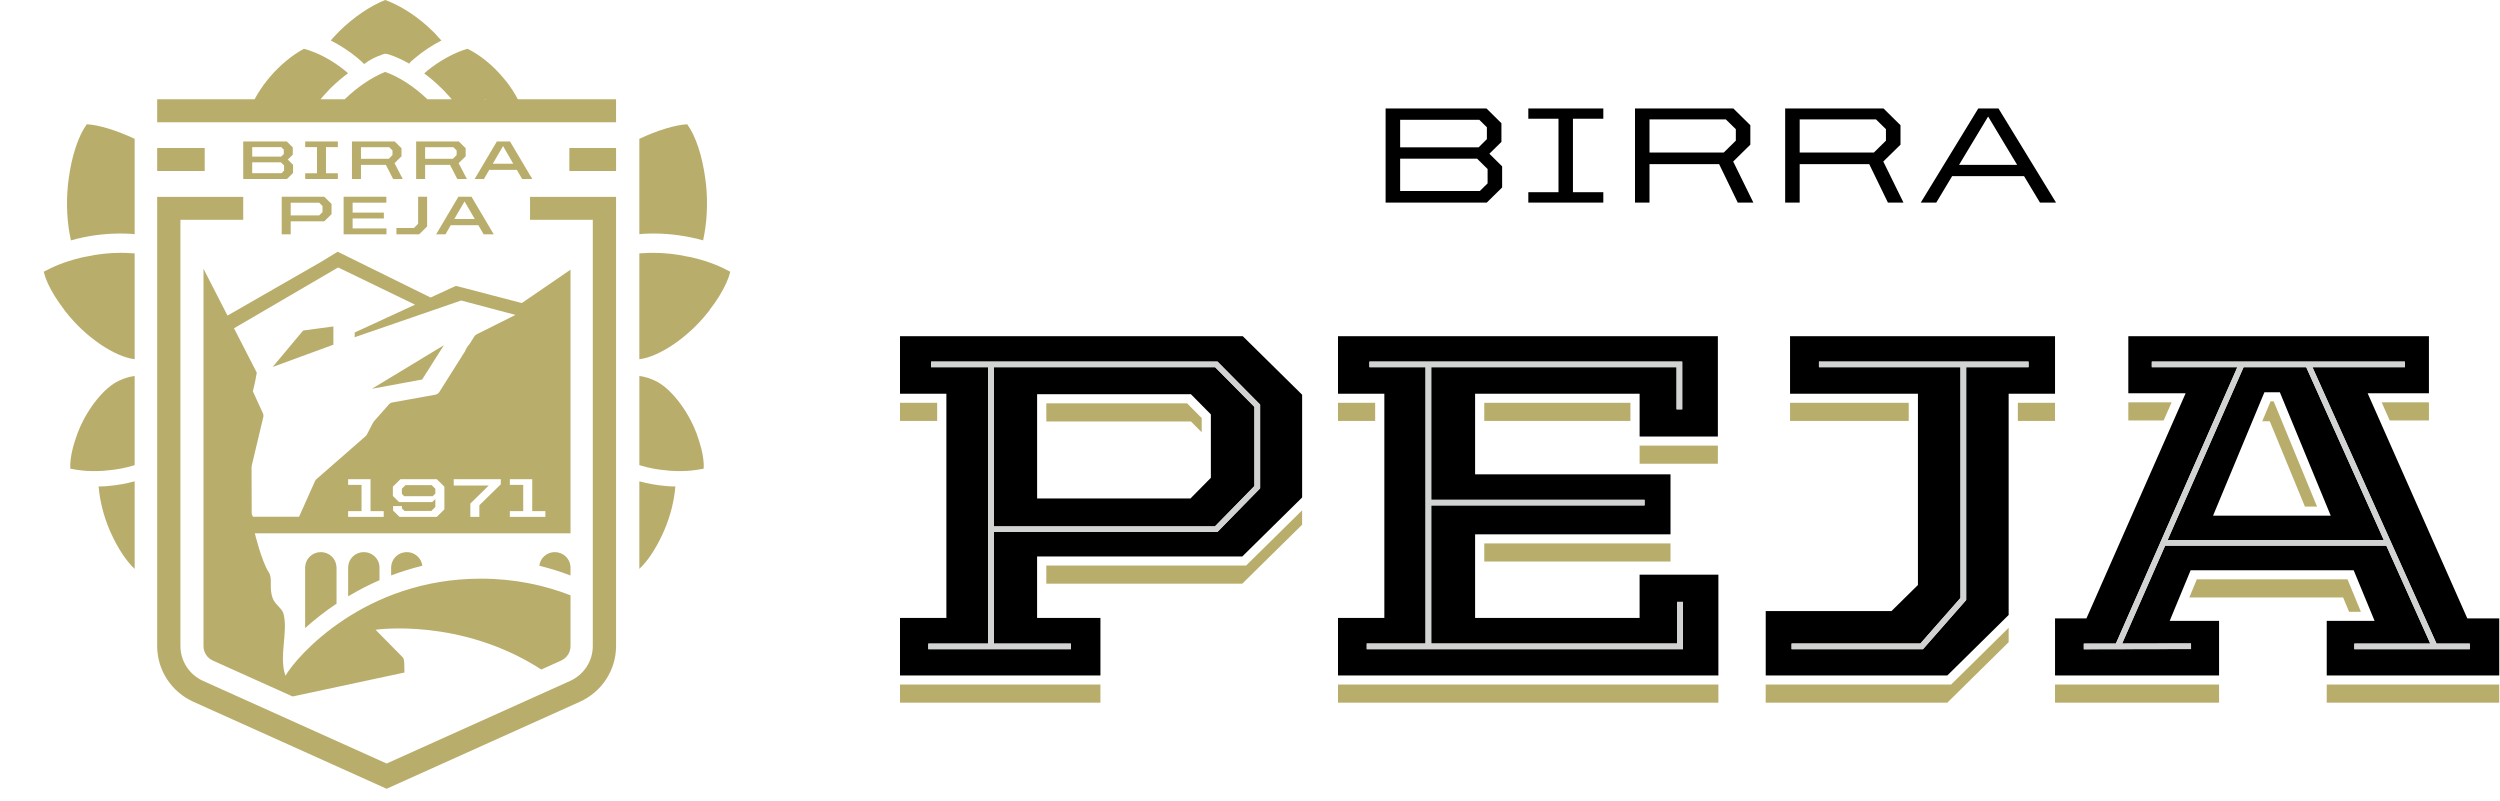 <svg width="156" height="50" viewBox="0 0 156 50" fill="none" xmlns="http://www.w3.org/2000/svg">
<path d="M87.369 9.9H92.17L92.826 10.548V11.442L92.343 11.917H87.369V9.9ZM87.369 7.475H92.308L92.782 7.942V8.682L92.265 9.195H87.369V7.475ZM86.462 6.767V12.641H92.774L93.733 11.698V10.381L92.937 9.593L93.689 8.855V7.689L92.756 6.767H86.462ZM95.367 6.767V7.407H97.25V11.995H95.367V12.641H100.047V11.995H98.152V7.407H100.047V6.767H95.367ZM102.929 7.451H107.692L108.316 8.061V8.777L107.564 9.517H102.929V7.451ZM102.024 6.767V12.641H102.929V10.242H107.273L108.436 12.641H109.41L108.151 10.079L109.221 9.026V7.814L108.159 6.767H102.024ZM112.3 7.451H117.064L117.683 8.061V8.777L116.933 9.517H112.3V7.451ZM111.394 6.767V12.641H112.3V10.242H116.64L117.805 12.641H118.777L117.518 10.079L118.591 9.026V7.814L117.53 6.767H111.394ZM124.059 7.271L125.87 10.286H122.245L124.059 7.271ZM123.445 6.767L119.856 12.641H120.824L121.814 10.99H126.3L127.294 12.641H128.296L124.705 6.767H123.445Z" fill="black"/>
<path d="M149.116 26.235H151.566V25.104H148.615L149.116 26.235ZM141.877 25.043H141.684L141.166 26.285H141.633L143.827 31.611H144.584L141.877 25.043ZM83.49 25.135H85.81V26.267H83.49V25.135ZM111.699 25.135H119.105V26.265H111.699V25.135ZM135.51 25.104H132.807V26.235H135.012L135.51 25.104ZM146.583 38.178H147.321L146.484 36.149H137.081L136.613 37.282H146.211L146.583 38.178ZM125.914 25.135H128.233V26.265H125.914V25.135ZM128.233 42.714H138.47V43.846H128.233V42.714ZM77.757 35.29H65.29V36.42H77.519L81.253 32.74V31.843L77.924 35.124L77.757 35.29ZM56.16 42.714H68.667V43.846H56.16V42.714ZM83.491 42.714H107.227V43.846H83.491V42.714ZM92.618 25.135H101.739V26.265H92.618V25.135ZM121.918 42.549L121.751 42.714H110.179V43.846H121.514L125.34 40.072V39.175L121.918 42.549ZM145.187 42.714H155.952V43.846H145.187V42.714ZM102.312 27.804H107.195V28.935H102.312V27.804ZM56.16 25.136H58.48V26.267H56.16V25.136ZM92.618 33.909H104.24V35.041H92.618V33.909ZM65.29 25.166V26.298H74.314L74.986 26.975V26.087L74.072 25.166H65.29Z" fill="#B9AD6B"/>
<path d="M62.015 22.914V32.846H75.813L78.276 30.329V25.39L75.826 22.914H62.015ZM75.558 29.815L74.284 31.105H64.716V24.6H74.314L75.558 25.858V29.815Z" fill="black"/>
<path d="M58.102 22.565H75.975L78.632 25.249V30.47L75.964 33.197H62.015V40.16H66.824V40.51H57.928V40.16H61.659V22.915H58.102V22.565ZM56.16 20.979V24.57H59.054V38.558H56.16V42.148H68.667V38.558H64.715V34.724H77.518L81.253 31.042V24.63L77.549 20.979H56.16ZM86.383 38.559H83.491V42.148H107.227V35.859H102.311V38.559H92.046V33.343H104.24V29.6H92.046V24.57H102.312V27.238H107.195V20.98H83.491V24.57H86.383V38.559ZM85.453 22.914V22.565H104.971V25.541H104.618V22.914H89.309V31.188H102.621V31.538H89.309V40.158H104.658V37.556H105.013V40.51H85.284V40.158H88.954V22.914H85.453ZM125.34 38.374V24.569H128.234V20.979H111.699V24.569H119.679V36.503L118.03 38.129H110.181V42.148H121.514L125.34 38.374ZM111.795 40.51V40.158H119.831L122.334 37.312V22.914H113.502V22.563H126.581V22.914H122.69V37.441L119.993 40.51H111.795V40.51ZM134.272 22.565H150.065V22.914H144.298L152.037 40.16H154.114V40.508H146.911V40.16H151.65L148.908 34.05H135.104L132.42 40.158L136.72 40.151L136.721 40.5L130.028 40.513V40.162L132.031 40.159L139.61 22.914H134.272V22.565ZM132.807 20.979V24.538H136.385L130.193 38.59H128.234V42.148H138.47V38.743H135.388L136.696 35.583H146.869L148.175 38.743H145.188V42.148H155.953V38.59H153.961L147.741 24.538H151.565V20.979H132.807Z" fill="black"/>
<path d="M143.909 22.915H139.998L135.259 33.699H148.75L143.909 22.915ZM141.299 24.477H142.263L145.437 32.177H138.095L141.299 24.477Z" fill="black"/>
<path d="M58.102 22.565V22.914H61.659V40.16H57.928V40.509H66.824V40.16H62.015V33.197H75.964L78.632 30.47V25.249L75.975 22.565H58.102ZM78.276 30.328L75.813 32.846H62.015V22.914H75.826L78.276 25.39V30.328ZM88.954 40.158H85.284V40.51H105.013V37.557H104.658V40.158H89.309V31.538H102.621V31.188H89.309V22.914H104.618V25.541H104.971V22.565H85.453V22.914H88.954V40.158ZM122.69 22.914H126.581V22.564H113.502V22.914H122.335V37.311L119.831 40.158H111.795V40.51H119.993L122.69 37.442V22.914ZM136.72 40.152L132.42 40.159L135.104 34.051H148.908L151.65 40.16H146.911V40.508H154.114V40.16H152.038L144.298 22.915H150.065V22.565H134.272V22.915H139.61L132.032 40.16L130.029 40.163V40.514L136.721 40.501L136.72 40.152ZM139.998 22.914H143.909L148.75 33.699H135.258L139.998 22.914Z" fill="#D1D3D3"/>
<path d="M19.044 35.358H19.04V39.193C19.655 38.639 20.31 38.13 21 37.67V35.358H20.994C20.981 35.113 20.872 34.882 20.691 34.714C20.51 34.545 20.27 34.451 20.021 34.452C19.772 34.451 19.531 34.544 19.349 34.712C19.167 34.881 19.058 35.112 19.044 35.358ZM21.727 35.358H21.724V37.212C22.354 36.834 23.007 36.497 23.681 36.203V35.358C23.666 35.112 23.556 34.882 23.374 34.713C23.192 34.545 22.951 34.451 22.701 34.452C22.452 34.451 22.212 34.544 22.031 34.713C21.849 34.882 21.741 35.112 21.727 35.358ZM24.409 35.358H24.407V35.908C25.043 35.667 25.693 35.465 26.354 35.303C26.325 35.063 26.207 34.843 26.023 34.686C25.838 34.528 25.6 34.445 25.356 34.452C25.112 34.459 24.879 34.555 24.704 34.723C24.529 34.891 24.424 35.117 24.409 35.358ZM33.653 35.303C34.314 35.465 34.964 35.667 35.6 35.908V35.358H35.598C35.583 35.112 35.474 34.882 35.292 34.714C35.111 34.546 34.871 34.452 34.622 34.452C34.383 34.451 34.151 34.537 33.972 34.694C33.794 34.851 33.68 35.068 33.653 35.303ZM25.3 30.274L25.077 30.498V30.819L25.217 30.961H27.002L27.166 30.798V30.498L26.939 30.274H25.3ZM6.754 30.326C6.671 30.331 6.592 30.334 6.496 30.347L6.154 30.356C6.226 31.251 6.464 32.191 6.841 33.079C6.875 33.16 6.913 33.24 6.947 33.316C7.379 34.259 7.899 35.03 8.403 35.499V30.034C7.864 30.181 7.311 30.279 6.754 30.326ZM39.895 35.499C40.4 35.03 40.918 34.259 41.35 33.316C41.386 33.24 41.424 33.16 41.455 33.079C41.834 32.191 42.072 31.251 42.144 30.356C42.028 30.352 41.911 30.35 41.801 30.347C41.706 30.334 41.627 30.331 41.544 30.326C40.987 30.279 40.435 30.182 39.895 30.034V35.499ZM7.444 23.748C6.52 24.156 5.437 25.501 4.874 26.948L4.861 26.976C4.836 27.031 4.816 27.087 4.8 27.145C4.697 27.43 4.613 27.694 4.552 27.928L4.544 27.96C4.418 28.451 4.364 28.904 4.388 29.241L4.447 29.257C4.813 29.326 5.427 29.442 6.449 29.379C6.513 29.373 6.574 29.371 6.635 29.361L6.668 29.356C7.257 29.311 7.839 29.2 8.403 29.026V23.461C8.07 23.506 7.746 23.603 7.444 23.748ZM39.895 29.025C40.45 29.197 41.039 29.311 41.629 29.355L41.663 29.361C41.723 29.37 41.782 29.373 41.849 29.378C42.87 29.442 43.486 29.325 43.852 29.256L43.91 29.241C43.934 28.903 43.88 28.451 43.754 27.959L43.742 27.928C43.674 27.663 43.593 27.401 43.498 27.144C43.483 27.083 43.461 27.032 43.437 26.975L43.425 26.947C42.861 25.5 41.778 24.155 40.853 23.748C40.552 23.602 40.228 23.505 39.896 23.46V29.025H39.895ZM23.209 24.26L26.342 23.681L27.7 21.54L23.209 24.26ZM18.915 20.625L17.014 22.9L20.803 21.509V20.37L18.915 20.625ZM5.405 16.009L5.366 16.014C5.288 16.025 5.214 16.044 5.136 16.06C3.896 16.349 3.206 16.709 2.794 16.922L2.73 16.96C2.826 17.372 3.056 17.891 3.388 18.431L3.409 18.465C3.567 18.724 3.765 19.009 3.993 19.31C4.034 19.378 4.079 19.432 4.128 19.492L4.154 19.521C5.356 21.043 7.142 22.259 8.392 22.413C8.397 22.415 8.401 22.415 8.403 22.415V15.81L8.148 15.797C7.942 15.783 7.736 15.776 7.53 15.776C6.815 15.777 6.102 15.855 5.405 16.009ZM40.147 15.797L39.895 15.81V22.415H39.901C41.156 22.259 42.941 21.043 44.145 19.521L44.171 19.493C44.22 19.432 44.264 19.379 44.302 19.31C44.513 19.039 44.709 18.757 44.89 18.466L44.908 18.431C45.243 17.891 45.469 17.372 45.568 16.961L45.503 16.922C45.092 16.709 44.403 16.349 43.162 16.06C43.083 16.044 43.01 16.025 42.932 16.014L42.892 16.009C42.194 15.855 41.482 15.777 40.767 15.777C40.559 15.777 40.353 15.783 40.147 15.797ZM21.724 29.903H23.122V31.894H23.944V32.252H21.724V31.895H22.56V30.257H21.724V29.903ZM24.514 30.945V30.369L24.987 29.903H27.257L27.729 30.369V31.785L27.257 32.252H24.928L24.53 31.861V31.578H25.079V31.724L25.242 31.884H26.915L27.166 31.635V31.139L26.974 31.329H24.9L24.514 30.945ZM28.314 29.903H31.251V30.22L29.912 31.528V32.252H29.349V31.421L30.498 30.298H28.313V29.903H28.314ZM31.814 29.903H33.211V31.894H34.032V32.252H31.814V31.895H32.649V30.257H31.814V29.903ZM15.706 32.005L15.698 29.139L15.709 29.053L16.429 26.028C16.448 25.949 16.44 25.867 16.407 25.793L15.78 24.42C15.878 24.035 15.959 23.647 16.024 23.255L14.602 20.485L21.1 16.689L25.899 19.011L22.133 20.748V21.042L28.777 18.752L32.166 19.65L29.763 20.852C29.697 20.883 29.64 20.932 29.599 20.992L29.299 21.471C29.171 21.608 29.08 21.76 29.013 21.927L27.414 24.461C27.387 24.505 27.35 24.542 27.307 24.571C27.264 24.6 27.215 24.62 27.163 24.629L24.483 25.113C24.4 25.128 24.324 25.17 24.268 25.233L23.329 26.299C23.312 26.324 23.295 26.349 23.278 26.374L22.897 27.111C22.875 27.152 22.846 27.189 22.811 27.22L19.748 29.897C19.708 29.933 19.676 29.976 19.654 30.025L18.662 32.245C16.896 32.245 16.262 32.246 15.795 32.246C15.738 32.179 15.706 32.094 15.706 32.005ZM19.997 16.363L14.196 19.692L12.698 16.772V40.323C12.698 40.707 12.927 41.061 13.283 41.22L18.259 43.46L25.237 41.966C25.237 41.031 25.191 41.086 25.062 40.947L23.435 39.297C23.435 39.297 28.722 38.515 33.778 41.777L35.013 41.22C35.188 41.142 35.336 41.016 35.441 40.856C35.545 40.697 35.6 40.512 35.601 40.323V37.148C34.005 36.527 32.136 36.109 30.004 36.109C22.734 36.109 18.513 40.951 17.812 42.166C17.389 40.968 17.982 39.491 17.698 38.317C17.605 37.946 17.153 37.733 17.003 37.297C16.781 36.644 17.024 36.095 16.773 35.715C16.322 35.023 15.902 33.281 15.902 33.281H35.601V16.828L32.566 18.907L32.54 18.905L28.817 17.933L28.441 17.842L26.869 18.565L21.074 15.709L19.997 16.363ZM33.074 12.284V13.717H36.99V40.323C36.989 40.779 36.855 41.226 36.605 41.61C36.355 41.993 35.998 42.299 35.578 42.489L24.125 47.644L12.673 42.489C12.252 42.299 11.895 41.994 11.645 41.61C11.394 41.226 11.261 40.779 11.259 40.323V13.717H15.177V12.284H9.807V40.323C9.809 41.054 10.022 41.769 10.423 42.384C10.824 42.999 11.395 43.488 12.069 43.792L24.125 49.218L36.18 43.792C36.854 43.488 37.426 42.999 37.827 42.384C38.227 41.769 38.441 41.054 38.443 40.323V12.284H33.074ZM18.14 12.649H19.917L20.125 12.852V13.236L19.917 13.44H18.14V12.649ZM17.578 12.278V14.622H18.14V13.811H20.235L20.689 13.361V12.726L20.235 12.278H17.578ZM21.442 12.278V14.622H24.115V14.252H22.003V13.633H23.953V13.266H22.003V12.645H24.108V12.277L21.442 12.278ZM26.091 12.278V13.966L25.826 14.229H24.736V14.622H26.157L26.652 14.132V12.278H26.091ZM28.988 12.567L29.626 13.667H28.348L28.988 12.567ZM28.603 12.278L27.214 14.622H27.797L28.128 14.052H29.849L30.181 14.622H30.81L29.423 12.278H28.603ZM9.807 10.669H12.774V9.237H9.807V10.669ZM35.528 10.669H38.444V9.237H35.528V10.669ZM15.738 10.128H17.529L17.725 10.321V10.651L17.566 10.807H15.737L15.738 10.128ZM15.738 9.18H17.55L17.708 9.335V9.614L17.547 9.771H15.738V9.18ZM15.177 8.826V11.171H17.904L18.287 10.794V10.284L17.957 9.958L18.27 9.652V9.197L17.894 8.827H15.177V8.826ZM19.044 8.826V9.18H19.78V10.813H19.044V11.171H21.082V10.813H20.342V9.18H21.082V8.826H19.044ZM22.524 9.187H24.288L24.491 9.387V9.676L24.256 9.91H22.525L22.524 9.187ZM21.962 8.826V11.171H22.524V10.287H24.078L24.532 11.171H25.132L24.618 10.182L25.053 9.754V9.247L24.626 8.827L21.962 8.826ZM26.528 9.187H28.292L28.495 9.387V9.676L28.261 9.91H26.528L26.528 9.187ZM25.967 8.826V11.171H26.528V10.287H28.081L28.536 11.171H29.136L28.619 10.182L29.057 9.754V9.247L28.629 8.827L25.967 8.826ZM31.391 9.114L32.026 10.216H30.75L31.391 9.114ZM31.005 8.826L29.616 11.171H30.198L30.529 10.6H32.252L32.582 11.171H33.214L31.824 8.826H31.005ZM4.281 11.188C4.267 11.292 4.252 11.402 4.242 11.51C4.12 12.703 4.182 13.909 4.425 15C4.565 14.963 4.704 14.924 4.837 14.888C4.955 14.87 5.051 14.846 5.15 14.82C6.145 14.609 7.163 14.533 8.179 14.592L8.403 14.614V8.663C7.277 8.133 6.167 7.795 5.416 7.753C4.891 8.473 4.475 9.716 4.281 11.188ZM39.895 8.663V14.614L40.12 14.592C41.102 14.531 42.145 14.609 43.148 14.821C43.248 14.846 43.343 14.87 43.461 14.888C43.593 14.924 43.732 14.964 43.873 15C44.115 13.909 44.179 12.703 44.056 11.51C44.047 11.402 44.029 11.293 44.016 11.188C43.823 9.716 43.407 8.473 42.881 7.754C42.132 7.794 41.021 8.133 39.895 8.663ZM17.869 6.193L17.876 6.195H17.865L17.869 6.193ZM30.309 6.169L30.317 6.189L30.335 6.195H30.241L30.266 6.186L30.27 6.177L30.282 6.18L30.309 6.169ZM26.646 4.425C26.59 4.48 26.532 4.533 26.471 4.583C26.83 4.846 27.186 5.148 27.55 5.507C27.638 5.589 27.712 5.662 27.788 5.75C27.927 5.893 28.059 6.044 28.188 6.195H26.672C25.842 5.404 24.914 4.798 24.035 4.487C23.2 4.823 22.284 5.442 21.509 6.195H19.999C20.133 6.036 20.27 5.882 20.411 5.736C20.471 5.66 20.546 5.59 20.616 5.515L20.647 5.485C20.982 5.156 21.339 4.85 21.717 4.57C21.689 4.545 21.661 4.525 21.639 4.5L21.556 4.43C20.75 3.767 19.833 3.278 18.967 3.045C18.223 3.438 17.437 4.095 16.799 4.852L16.767 4.89C16.719 4.941 16.677 4.995 16.634 5.058C16.351 5.414 16.1 5.795 15.887 6.196H9.807V7.628H38.442V6.196H32.315C32.105 5.798 31.859 5.42 31.581 5.065C31.532 5.014 31.492 4.963 31.453 4.917L31.402 4.852C30.739 4.062 29.944 3.42 29.169 3.043C28.339 3.286 27.425 3.791 26.646 4.425ZM21.174 1.946C21.096 2.021 21.021 2.1 20.95 2.182C20.845 2.289 20.742 2.402 20.64 2.528C21.222 2.821 21.77 3.176 22.273 3.588C22.335 3.642 22.398 3.695 22.465 3.754L22.504 3.786C22.568 3.845 22.626 3.902 22.686 3.96L22.724 3.997C23.008 3.764 23.398 3.561 23.894 3.389L24.02 3.35L24.243 3.389C24.673 3.53 25.105 3.724 25.534 3.971C25.581 3.892 25.66 3.82 25.711 3.781C25.785 3.712 25.861 3.651 25.935 3.59C26.429 3.178 26.969 2.821 27.543 2.528C27.446 2.414 27.345 2.304 27.24 2.197C27.173 2.117 27.101 2.041 27.024 1.97C26.127 1.077 25.043 0.362 24.035 0C23.094 0.374 22.056 1.081 21.174 1.946Z" fill="#B9AD6B"/>
</svg>
